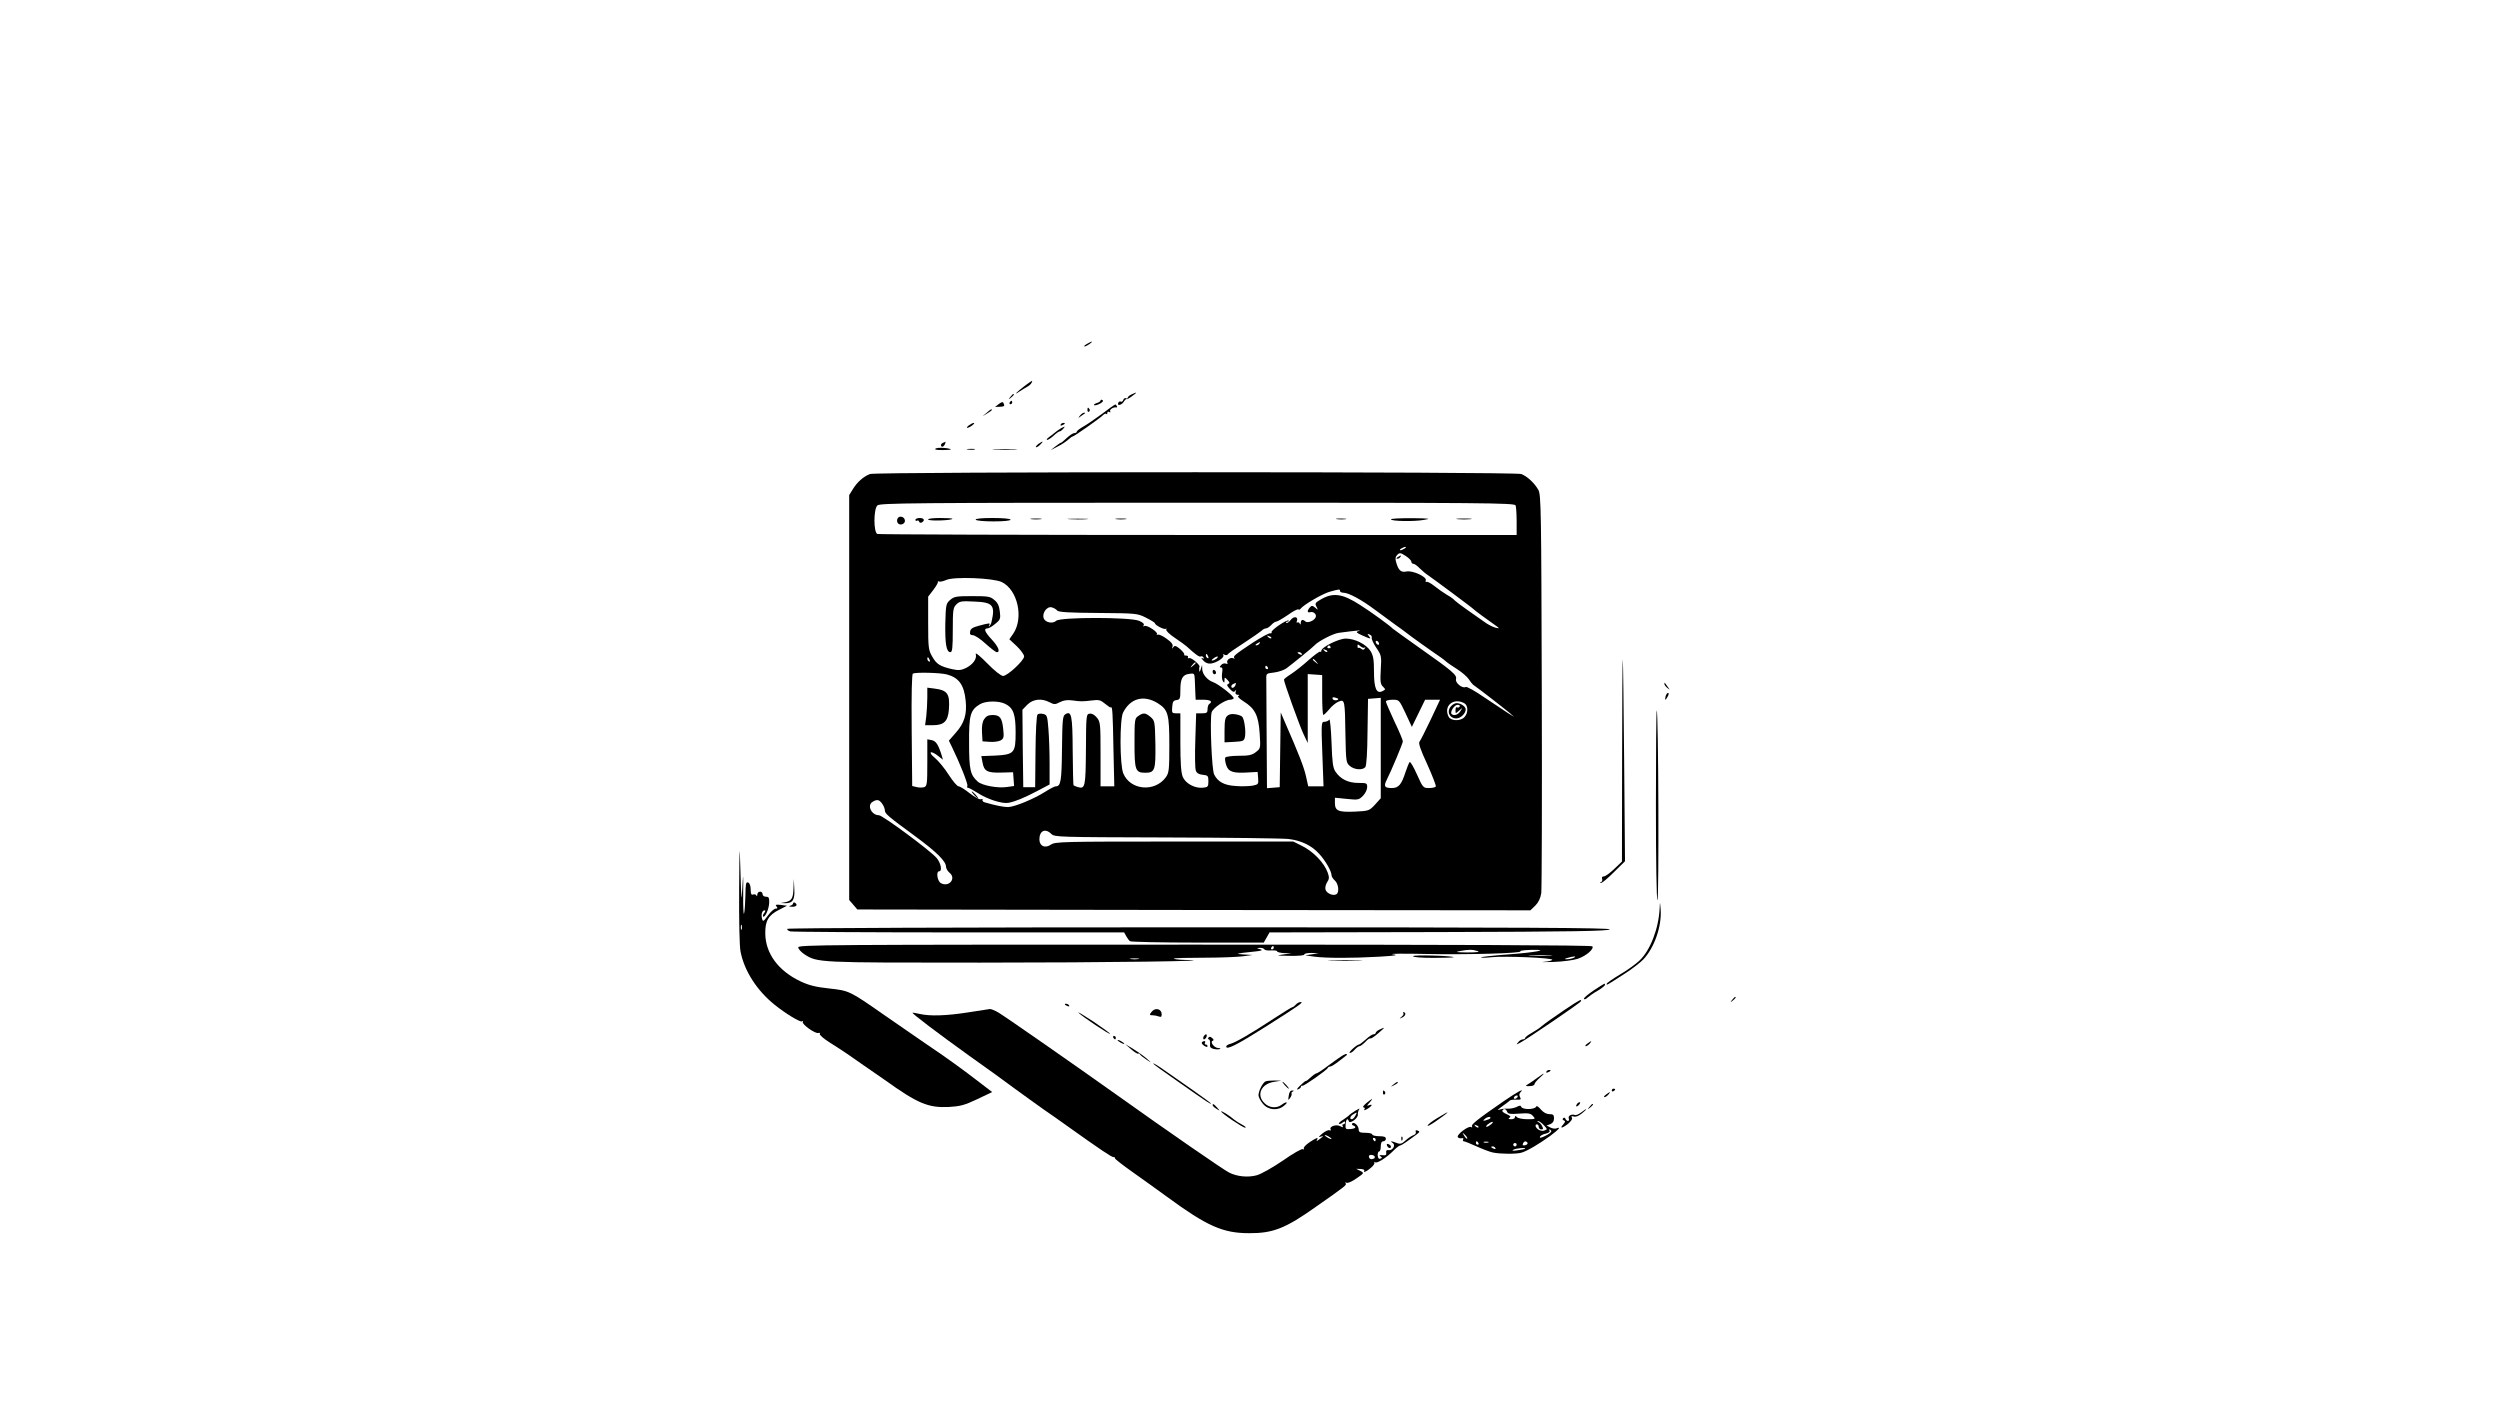 <?xml version="1.0" standalone="no"?>
<!DOCTYPE svg PUBLIC "-//W3C//DTD SVG 20010904//EN"
 "http://www.w3.org/TR/2001/REC-SVG-20010904/DTD/svg10.dtd">
<svg version="1.0" xmlns="http://www.w3.org/2000/svg"
 width="1472pt" height="832pt" viewBox="0 0 1472 832"
 preserveAspectRatio="xMidYMid meet">

<g transform="translate(0,832) scale(0.1,-0.1)"
fill="#000000" stroke="none">
<path d="M6400 6295 c-14 -8 -20 -14 -14 -15 5 0 19 7 30 15 24 18 16 19 -16
0z"/>
<path d="M6035 6049 c-46 -35 -72 -61 -35 -36 14 10 35 22 47 29 12 6 24 17
27 24 7 17 9 18 -39 -17z"/>
<path d="M6663 5998 c-13 -6 -23 -15 -23 -20 0 -5 -5 -6 -10 -3 -6 3 -13 -1
-16 -9 -3 -9 -10 -14 -14 -11 -5 3 -11 1 -14 -4 -13 -21 14 -20 29 1 8 13 17
21 18 18 1 -3 16 5 32 17 33 24 32 27 -2 11z"/>
<path d="M5949 5983 c-13 -16 -12 -17 4 -4 16 13 21 21 13 21 -2 0 -10 -8 -17
-17z"/>
<path d="M6480 5962 c0 -5 -10 -12 -22 -15 -12 -4 -19 -9 -16 -12 3 -4 19 0
34 8 17 9 23 17 15 21 -6 4 -11 3 -11 -2z"/>
<path d="M5882 5942 l-23 -18 28 1 c15 0 27 3 26 8 -5 23 -10 24 -31 9z"/>
<path d="M5945 5950 c-3 -5 -1 -10 4 -10 6 0 11 5 11 10 0 6 -2 10 -4 10 -3 0
-8 -4 -11 -10z"/>
<path d="M6490 5884 c-41 -30 -92 -65 -112 -76 -21 -12 -38 -25 -38 -30 0 -4
-6 -8 -14 -8 -8 0 -28 -13 -45 -29 -18 -17 -33 -29 -34 -28 -1 1 -16 -8 -32
-21 l-30 -23 41 21 c22 11 50 29 62 40 12 11 24 20 28 20 8 0 159 106 178 125
7 8 16 11 20 8 3 -4 6 -1 6 6 0 7 5 9 12 5 6 -4 8 -3 5 3 -7 11 20 28 36 24 5
-1 6 3 2 9 -8 13 1 18 -85 -46z"/>
<path d="M6403 5905 c0 -8 4 -12 9 -9 5 3 6 10 3 15 -9 13 -12 11 -12 -6z"/>
<path d="M5809 5889 l-24 -20 28 17 c15 9 27 18 27 20 0 8 -8 4 -31 -17z"/>
<path d="M6359 5873 c-13 -17 -13 -17 6 -3 11 8 22 16 24 17 2 2 0 3 -6 3 -6
0 -17 -8 -24 -17z"/>
<path d="M5704 5815 c-10 -8 -14 -14 -9 -14 6 0 19 6 29 14 11 8 15 15 10 15
-6 0 -19 -7 -30 -15z"/>
<path d="M6245 5820 c-3 -6 1 -7 9 -4 18 7 21 14 7 14 -6 0 -13 -4 -16 -10z"/>
<path d="M6245 5797 c-12 -7 -27 -18 -35 -25 -8 -7 -24 -19 -35 -27 -11 -8
-15 -15 -9 -15 6 0 23 11 38 25 15 14 31 25 35 25 5 0 14 7 21 15 14 17 13 17
-15 2z"/>
<path d="M5553 5713 c-15 -5 -17 -23 -4 -23 5 0 11 7 15 15 3 8 4 15 3 14 -1
0 -8 -3 -14 -6z"/>
<path d="M6114 5706 c-10 -8 -17 -16 -14 -19 3 -2 14 4 24 14 23 22 18 25 -10
5z"/>
<path d="M5509 5679 c-9 -6 4 -9 40 -9 30 0 52 2 50 4 -11 9 -77 13 -90 5z"/>
<path d="M5698 5673 c12 -2 30 -2 40 0 9 3 -1 5 -23 4 -22 0 -30 -2 -17 -4z"/>
<path d="M5858 5673 c34 -2 88 -2 120 0 31 2 3 3 -63 3 -66 0 -92 -1 -57 -3z"/>
<path d="M5122 5529 c-38 -15 -75 -48 -99 -87 l-23 -37 0 -1192 0 -1192 24
-28 24 -28 1982 -3 1981 -2 29 28 c19 19 30 43 35 73 3 24 5 562 3 1194 -3
1049 -4 1153 -20 1180 -22 40 -66 81 -101 94 -37 14 -3801 14 -3835 0z m3802
-185 c3 -9 6 -51 6 -95 l0 -79 -1874 0 c-1031 0 -1881 3 -1890 6 -23 9 -23
146 0 168 14 14 199 16 1884 16 1694 0 1868 -1 1874 -16z m-654 -254 c-8 -5
-19 -10 -25 -10 -5 0 -3 5 5 10 8 5 20 10 25 10 6 0 3 -5 -5 -10z m40 -77 c0
-7 6 -13 13 -13 6 0 23 -12 37 -27 14 -14 37 -33 51 -42 24 -16 259 -190 269
-201 7 -7 68 -52 115 -85 37 -26 38 -27 11 -21 -16 4 -48 20 -70 37 -23 16
-68 48 -101 71 -33 23 -64 47 -70 53 -5 7 -26 22 -46 33 -20 12 -53 35 -74 52
-20 16 -41 27 -46 24 -5 -3 -6 1 -4 9 8 20 -78 60 -114 52 -32 -7 -47 7 -60
53 -7 22 -5 34 6 45 14 14 19 13 49 -6 19 -12 34 -28 34 -34z m-2412 -120 c94
-45 131 -211 68 -304 l-23 -33 44 -41 c24 -23 43 -50 43 -60 0 -24 -98 -115
-124 -115 -12 0 -51 31 -94 75 -40 41 -70 66 -67 54 9 -27 -16 -62 -59 -83
-28 -13 -43 -14 -80 -6 -70 16 -92 29 -117 74 -22 38 -24 51 -24 197 l0 156
30 39 c16 21 29 43 27 47 -1 5 2 6 7 3 5 -3 24 1 42 9 45 21 276 12 327 -12z
m1992 -53 c0 -5 9 -10 20 -10 30 0 107 -41 188 -102 39 -29 90 -66 113 -83 24
-16 70 -51 103 -76 34 -25 89 -64 122 -87 34 -23 68 -47 75 -54 8 -8 38 -29
67 -47 30 -19 61 -46 70 -60 9 -14 21 -29 26 -33 34 -23 193 -147 215 -166
l26 -23 -37 23 c-20 13 -82 54 -137 91 -55 38 -105 66 -111 62 -18 -11 -63 24
-57 46 7 24 -20 47 -213 183 -85 60 -157 112 -160 115 -13 15 -131 101 -192
139 -105 68 -161 75 -235 30 -29 -17 -32 -22 -21 -41 10 -21 10 -21 -8 -5 -16
13 -21 14 -31 2 -7 -7 -13 -18 -13 -23 0 -6 6 -8 13 -6 19 7 41 -11 34 -29 -8
-21 -49 -37 -61 -25 -15 14 -26 11 -27 -8 0 -11 -3 -13 -6 -5 -2 6 -9 10 -14
7 -5 -4 -6 0 -3 8 10 27 -18 31 -37 6 -10 -13 -21 -20 -25 -16 -4 4 -1 7 6 7
7 0 11 3 7 6 -8 9 -107 -58 -100 -69 3 -4 -1 -7 -8 -6 -8 2 -54 -24 -104 -56
-104 -69 -117 -80 -107 -90 4 -5 1 -5 -6 -1 -16 9 -44 -12 -35 -27 4 -6 0 -8
-10 -4 -8 3 -21 -1 -27 -9 -10 -11 -10 -14 0 -14 8 0 10 -10 6 -32 -3 -18 -1
-40 4 -48 8 -12 10 -12 10 5 0 19 1 19 18 1 13 -14 14 -19 4 -23 -10 -4 -8
-11 9 -29 17 -19 25 -21 32 -12 6 9 7 8 3 -4 -4 -12 0 -18 12 -19 11 0 12 -2
4 -6 -8 -3 4 -16 31 -33 67 -42 87 -83 94 -188 6 -88 5 -89 -22 -110 -23 -18
-41 -22 -101 -22 -40 0 -76 -5 -79 -10 -4 -6 -1 -26 5 -45 13 -40 41 -49 131
-43 l54 3 3 -37 c3 -35 1 -37 -33 -44 -19 -3 -64 -5 -98 -2 -68 4 -106 24
-128 68 -14 27 -26 322 -15 365 6 25 79 75 109 75 9 0 18 4 21 8 6 10 -91 86
-122 96 -32 11 -62 46 -63 75 l-1 26 -8 -25 c-5 -17 -8 -19 -9 -7 -1 9 0 19 2
21 5 10 -48 56 -61 51 -7 -2 -10 0 -7 5 3 6 -2 10 -11 10 -10 0 -15 3 -11 6 3
3 -8 18 -24 32 -26 21 -32 23 -41 11 -8 -11 -9 -10 -4 4 4 12 -6 26 -36 47
-22 16 -46 27 -52 23 -6 -3 -8 -3 -4 2 11 11 -60 58 -74 49 -7 -4 -8 -3 -4 5
5 7 -5 17 -28 26 -53 22 -462 22 -487 0 -21 -20 -66 -10 -74 16 -10 31 21 71
48 63 12 -3 27 -12 32 -19 8 -9 69 -13 240 -14 226 -2 231 -2 283 -28 28 -14
52 -29 52 -32 0 -12 57 -41 65 -33 5 4 5 2 2 -4 -4 -6 18 -28 51 -50 31 -21
62 -43 68 -49 56 -51 76 -65 84 -60 5 3 12 0 16 -6 5 -8 3 -9 -7 -4 -8 5 -6
-1 5 -13 12 -14 28 -21 45 -19 34 4 83 36 74 50 -4 6 -1 7 7 2 7 -4 15 -3 19
2 3 6 46 36 96 68 49 32 95 64 103 71 7 8 19 14 26 14 7 0 21 9 31 20 10 11
23 20 30 20 6 0 37 18 68 39 30 22 58 36 62 33 3 -4 9 -2 13 4 16 22 130 89
172 100 57 16 60 16 60 4z m106 -237 c-14 -4 -9 -9 24 -24 51 -23 56 -23 40
-4 -11 13 -10 14 4 9 10 -4 15 -12 13 -19 -3 -6 9 -33 26 -58 31 -46 32 -50
27 -130 -4 -69 -2 -85 12 -99 17 -17 17 -18 -1 -27 -36 -19 -51 15 -51 114 0
71 -4 94 -20 121 -25 40 -92 74 -146 74 -42 0 -144 -51 -144 -72 0 -6 -3 -8
-6 -5 -4 3 -34 -19 -68 -49 -33 -30 -80 -67 -103 -82 -24 -15 -43 -30 -43 -34
0 -16 90 -266 114 -318 l26 -55 0 203 0 203 43 -3 42 -3 0 -118 c0 -64 3 -117
7 -117 3 0 19 15 35 34 15 19 40 39 55 45 36 14 37 10 40 -197 3 -158 4 -164
27 -183 27 -22 74 -25 90 -6 7 9 12 85 13 208 l3 194 38 3 37 3 0 -296 0 -295
-34 -38 c-34 -36 -36 -37 -120 -41 -97 -4 -116 5 -116 52 l0 30 70 -7 c66 -7
71 -6 95 18 14 14 25 37 25 51 0 24 -3 25 -52 25 -60 0 -106 23 -135 67 -15
22 -19 55 -23 173 -3 80 -9 139 -13 133 -5 -7 -17 -13 -28 -13 -19 0 -20 -5
-13 -190 l7 -190 -45 0 -45 0 -13 58 c-11 52 -44 136 -121 312 l-28 65 -3
-220 -3 -220 -37 -3 -38 -3 -2 305 c-1 168 -2 321 -2 339 -1 31 1 32 45 37 26
3 59 14 74 25 30 22 157 125 165 135 20 23 109 70 144 74 106 14 145 17 112 9z
m-511 -41 c-3 -3 -11 0 -18 7 -9 10 -8 11 6 5 10 -3 15 -9 12 -12z m635 -33
c0 -6 -4 -7 -10 -4 -5 3 -10 11 -10 16 0 6 5 7 10 4 6 -3 10 -11 10 -16z
m-705 1 c-3 -5 -12 -10 -18 -10 -7 0 -6 4 3 10 19 12 23 12 15 0z m620 -23 c4
5 5 2 1 -5 -6 -9 -11 -10 -20 -3 -7 6 -15 9 -18 6 -2 -3 -5 2 -5 10 0 13 2 13
17 0 9 -8 20 -12 25 -8z m-201 5 c3 -5 -1 -9 -9 -9 -8 0 -12 4 -9 9 3 4 7 8 9
8 2 0 6 -4 9 -8z m-19 -30 c-3 -3 -11 0 -18 7 -9 10 -8 11 6 5 10 -3 15 -9 12
-12z m-150 -12 c3 -6 -1 -7 -9 -4 -18 7 -21 14 -7 14 6 0 13 -4 16 -10z m-551
-16 c3 -8 2 -12 -4 -9 -6 3 -10 10 -10 16 0 14 7 11 14 -7z m46 -14 c-24 -15
-36 -11 -14 4 10 8 21 12 24 10 2 -3 -2 -9 -10 -14z m-1686 -6 c3 -8 2 -12 -4
-9 -6 3 -10 10 -10 16 0 14 7 11 14 -7z m2277 -11 c13 -16 12 -17 -3 -4 -10 7
-18 15 -18 17 0 8 8 3 21 -13z m-711 -7 c0 -2 -8 -10 -17 -17 -16 -13 -17 -12
-4 4 13 16 21 21 21 13z m425 -26 c3 -5 1 -10 -4 -10 -6 0 -11 5 -11 10 0 6 2
10 4 10 3 0 8 -4 11 -10z m-1890 -41 c71 -19 102 -62 111 -156 8 -78 -8 -131
-58 -187 l-41 -47 18 -37 c47 -96 95 -218 91 -229 -3 -7 -2 -12 2 -11 4 1 30
-13 57 -30 58 -38 146 -66 183 -59 41 8 90 28 170 70 l72 38 0 122 c0 67 -3
159 -7 205 -6 76 -8 83 -30 88 -14 4 -29 2 -34 -3 -6 -6 -11 -98 -12 -219 l-2
-209 -35 0 -35 0 -3 228 -2 228 29 30 c34 33 83 39 131 14 27 -14 33 -14 61 1
22 11 44 14 73 10 50 -7 59 -7 117 0 39 5 50 2 76 -20 17 -14 32 -24 34 -21 9
8 11 -32 15 -247 l5 -218 -41 0 -40 0 0 189 c0 177 -1 190 -21 215 -14 17 -29
26 -43 24 -20 -3 -21 -7 -22 -212 -2 -221 -4 -233 -49 -220 -11 4 -22 8 -24
10 -2 1 -4 93 -5 203 -1 211 -7 238 -44 215 -15 -10 -17 -34 -19 -203 -2 -191
-7 -221 -37 -221 -7 0 -34 -14 -62 -32 -64 -41 -179 -89 -218 -90 -27 0 -69 8
-139 28 -9 3 -15 10 -12 15 3 5 -1 6 -9 3 -8 -3 -36 12 -66 35 -29 23 -58 41
-66 41 -8 0 -34 31 -58 68 -24 38 -61 83 -82 100 -44 36 -24 46 21 10 l27 -21
-7 24 c-20 65 -34 86 -59 91 l-26 5 0 -138 c0 -127 -2 -138 -19 -144 -11 -3
-31 -3 -45 1 l-25 6 -3 329 c-2 213 1 330 7 333 21 9 162 5 200 -5z m1460 -31
c1 -18 2 -52 3 -75 l2 -43 45 0 c42 0 58 -11 35 -25 -5 -3 -10 -17 -10 -31 0
-21 -5 -24 -34 -24 l-33 0 -5 -157 c-3 -87 -2 -168 3 -180 5 -15 18 -23 41
-25 30 -3 33 -6 33 -38 0 -32 -3 -35 -32 -38 -48 -5 -103 25 -119 64 -10 24
-14 82 -14 204 l0 170 -26 0 c-23 0 -25 3 -22 38 2 30 7 38 26 40 20 3 22 9
22 61 0 64 13 88 50 93 32 5 33 4 35 -34z m239 -33 c-7 -16 -24 -21 -24 -6 0
8 7 13 27 20 1 1 0 -6 -3 -14z m606 -80 c0 -11 -29 -11 -33 -1 -4 10 1 12 14
9 10 -3 19 -7 19 -8z m-1064 -25 c62 -39 69 -64 69 -247 0 -147 -2 -164 -21
-190 -65 -89 -209 -76 -250 23 -21 49 -22 320 -1 359 43 84 121 105 203 55z
m1460 -60 l37 -80 39 80 39 80 44 0 44 0 -55 -117 c-31 -65 -60 -123 -66 -130
-7 -9 5 -46 46 -134 30 -67 53 -126 50 -130 -3 -5 -21 -9 -40 -9 -34 0 -36 2
-71 80 -20 45 -39 77 -43 73 -4 -4 -15 -31 -24 -58 -24 -75 -41 -95 -81 -95
-42 0 -49 10 -31 46 31 62 96 218 96 229 0 7 -22 60 -50 118 -27 58 -50 111
-50 117 0 5 18 10 39 10 39 0 39 0 77 -80z m-2356 55 c47 -24 60 -61 60 -168
0 -121 -8 -130 -122 -136 l-80 -3 7 -37 c9 -52 28 -62 110 -60 l70 2 3 -40 3
-41 -43 -6 c-54 -8 -146 9 -171 32 -44 39 -51 70 -51 227 -1 164 7 194 63 228
33 21 113 22 151 2z m2701 5 c24 -13 25 -57 2 -82 -22 -25 -79 -24 -93 1 -33
63 26 115 91 81z m-3427 -592 c9 -12 16 -30 16 -39 0 -20 18 -35 179 -153 125
-92 181 -147 181 -179 0 -10 10 -27 21 -36 41 -33 -3 -87 -51 -61 -21 11 -30
70 -10 70 19 0 10 49 -15 78 -36 43 -319 252 -340 252 -44 0 -72 59 -37 79 26
16 39 13 56 -11z m996 -178 c19 -19 38 -19 677 -21 362 -1 686 -5 720 -9 76
-9 137 -39 181 -88 36 -39 72 -102 72 -125 0 -8 9 -22 20 -32 21 -19 27 -69 9
-80 -18 -12 -57 4 -64 26 -4 11 0 30 9 44 13 19 13 30 4 56 -21 59 -85 126
-155 160 l-48 24 -700 0 c-661 0 -702 -1 -727 -18 -35 -24 -68 -9 -68 31 0 51
35 67 70 32z"/>
<path d="M5284 5265 c-4 -9 -2 -21 4 -27 15 -15 44 -1 40 19 -4 23 -36 29 -44
8z"/>
<path d="M5390 5259 c0 -5 4 -8 9 -5 5 4 11 1 13 -6 2 -6 10 -8 16 -4 20 12
13 26 -13 26 -14 0 -25 -5 -25 -11z"/>
<path d="M5465 5261 c5 -10 134 -6 143 4 3 3 -29 5 -72 5 -45 0 -75 -4 -71 -9z"/>
<path d="M5745 5260 c3 -6 50 -10 106 -10 59 0 99 4 99 10 0 6 -42 10 -106 10
-67 0 -103 -4 -99 -10z"/>
<path d="M6073 5263 c15 -2 39 -2 55 0 15 2 2 4 -28 4 -30 0 -43 -2 -27 -4z"/>
<path d="M6298 5263 c29 -2 74 -2 100 0 26 2 2 3 -53 3 -55 0 -76 -1 -47 -3z"/>
<path d="M6573 5263 c15 -2 39 -2 55 0 15 2 2 4 -28 4 -30 0 -43 -2 -27 -4z"/>
<path d="M7873 5263 c15 -2 37 -2 50 0 12 2 0 4 -28 4 -27 0 -38 -2 -22 -4z"/>
<path d="M8190 5262 c0 -11 137 -14 195 -3 43 7 32 9 -72 10 -68 0 -123 -2
-123 -7z"/>
<path d="M8583 5263 c20 -2 54 -2 75 0 20 2 3 4 -38 4 -41 0 -58 -2 -37 -4z"/>
<path d="M8230 5040 c-9 -6 -10 -10 -3 -10 6 0 15 5 18 10 8 12 4 12 -15 0z"/>
<path d="M5595 4788 c-25 -22 -26 -28 -29 -138 -2 -120 6 -170 30 -170 11 0
14 25 14 130 0 119 2 132 21 151 19 19 30 21 105 17 110 -4 125 -21 102 -120
-2 -10 -8 -21 -13 -25 -4 -4 -5 -2 -1 5 9 15 4 15 -59 -2 -38 -10 -51 -18 -53
-35 -3 -15 2 -21 16 -21 11 0 45 -22 75 -50 30 -27 60 -50 66 -50 22 0 10 32
-29 74 -42 45 -50 66 -26 66 8 0 29 12 46 27 30 24 32 30 27 72 -4 33 -12 52
-32 68 -24 21 -36 23 -130 23 -93 0 -107 -2 -130 -22z"/>
<path d="M7140 4366 c0 -9 5 -16 10 -16 6 0 10 4 10 9 0 6 -4 13 -10 16 -5 3
-10 -1 -10 -9z"/>
<path d="M7240 4113 c-25 -10 -30 -25 -30 -96 l0 -68 57 3 c52 3 58 5 63 28 7
30 -3 107 -16 120 -13 12 -56 20 -74 13z"/>
<path d="M5460 4213 c0 -32 -3 -82 -6 -110 l-7 -53 45 0 c66 0 89 22 95 91 7
95 -8 115 -87 125 l-40 5 0 -58z"/>
<path d="M5735 3640 c10 -11 20 -20 23 -20 3 0 -3 9 -13 20 -10 11 -20 20 -23
20 -3 0 3 -9 13 -20z"/>
<path d="M6702 4104 c-21 -14 -22 -22 -22 -159 0 -161 5 -175 64 -175 56 0 61
16 59 169 -3 132 -3 137 -28 159 -31 26 -43 27 -73 6z"/>
<path d="M5795 4086 c-11 -16 -15 -41 -13 -78 l3 -53 42 -3 c23 -2 52 2 64 8
19 11 21 18 16 67 -7 66 -19 83 -63 83 -24 0 -38 -7 -49 -24z"/>
<path d="M8546 4164 c-31 -30 -13 -74 29 -74 25 0 55 29 55 53 0 17 -29 37
-54 37 -8 0 -22 -7 -30 -16z m49 -4 c-4 -6 -11 -8 -16 -5 -5 4 -9 -4 -9 -16 0
-22 0 -22 21 -3 22 19 22 19 8 -3 -13 -22 -39 -30 -52 -17 -11 11 16 54 35 54
11 0 16 -5 13 -10z"/>
<path d="M9551 3846 l-1 -599 -45 -43 c-25 -24 -52 -44 -61 -44 -10 0 -14 -6
-11 -14 3 -8 1 -17 -6 -20 -8 -3 -9 -5 -1 -5 7 -1 41 28 77 64 l65 64 -5 588
c-3 323 -6 593 -8 598 -2 6 -4 -260 -4 -589z"/>
<path d="M9800 4293 c0 -6 8 -17 18 -24 16 -13 16 -13 2 6 -8 11 -16 22 -17
24 -2 2 -3 0 -3 -6z"/>
<path d="M9807 4220 c-3 -11 -3 -20 -1 -20 2 0 8 9 14 20 6 11 7 20 2 20 -6 0
-12 -9 -15 -20z"/>
<path d="M9750 3582 c0 -343 4 -562 9 -562 10 0 6 1108 -4 1118 -3 3 -5 -247
-5 -556z"/>
<path d="M4352 3074 c-1 -172 2 -324 8 -355 21 -113 96 -231 201 -315 63 -51
150 -104 161 -98 6 4 8 3 5 -3 -8 -13 74 -72 92 -65 8 2 11 0 8 -5 -4 -6 24
-30 61 -53 37 -23 81 -52 97 -63 17 -12 64 -45 105 -73 41 -28 95 -65 120 -83
194 -139 255 -164 375 -159 68 4 93 10 169 46 l88 42 -68 52 c-109 84 -200
150 -325 234 -64 44 -176 121 -249 172 -198 138 -200 139 -319 152 -77 8 -119
19 -166 41 -132 62 -208 165 -209 283 -1 75 19 108 83 140 l45 23 -37 5 c-29
3 -34 1 -25 -9 8 -10 7 -13 -5 -13 -8 0 -29 -18 -45 -40 -27 -37 -30 -39 -35
-19 -7 25 1 49 15 49 6 0 5 -7 -2 -15 -7 -9 -10 -18 -7 -21 10 -11 34 41 36
79 1 31 -2 37 -19 37 -11 0 -20 7 -20 15 0 21 -30 19 -31 -2 0 -10 -3 -13 -5
-6 -3 7 -12 9 -20 6 -10 -4 -14 4 -14 30 0 22 -6 37 -15 41 -13 4 -15 -8 -16
-77 -1 -45 -4 -93 -8 -106 -3 -13 -6 38 -5 115 1 126 0 130 -5 39 -5 -92 -6
-85 -11 90 -5 180 -6 175 -8 -111z m15 -226 c-3 -7 -5 -2 -5 12 0 14 2 19 5
13 2 -7 2 -19 0 -25z"/>
<path d="M4672 3089 c-2 -60 -11 -74 -52 -82 l-25 -4 25 -1 c47 -2 61 19 57
84 l-3 59 -2 -56z"/>
<path d="M4670 3001 c0 -5 -8 -12 -17 -14 -11 -3 -7 -5 10 -6 27 -1 36 12 17
24 -5 3 -10 2 -10 -4z"/>
<path d="M9772 2974 c-5 -120 -55 -250 -119 -310 -21 -20 -72 -57 -115 -82
-43 -26 -78 -50 -78 -55 0 -9 -2 -10 105 59 44 28 94 67 111 85 66 70 109 197
102 294 -4 48 -4 48 -6 9z"/>
<path d="M4636 2851 c-3 -5 4 -11 17 -15 12 -3 459 -6 994 -6 l972 0 12 -22
c7 -13 17 -26 23 -30 6 -4 186 -8 399 -8 l388 0 17 30 17 30 999 2 c789 2
1000 6 1004 16 3 9 -485 12 -2417 12 -1395 0 -2422 -4 -2425 -9z"/>
<path d="M4700 2742 c0 -9 16 -27 35 -40 79 -51 75 -50 1035 -50 746 0 1461
10 1206 16 -38 1 -67 5 -64 8 4 3 82 5 175 5 92 0 195 4 228 8 l60 8 -50 3
c-58 3 -48 6 50 16 54 5 64 9 45 15 -23 6 -23 7 -3 8 12 1 24 -3 28 -9 3 -5
21 -8 40 -6 19 1 35 -1 35 -6 0 -4 19 -9 43 -10 l42 -1 -50 -7 c-44 -6 -40 -7
38 -8 52 -1 87 2 87 8 0 6 19 9 43 9 l42 -2 -40 -6 -40 -6 55 -8 c71 -9 224
-9 381 0 100 6 115 9 79 14 -25 4 64 5 197 2 244 -5 574 4 555 16 -5 3 22 7
62 8 122 3 29 -15 -139 -27 -82 -6 -152 -14 -155 -17 -3 -3 26 -3 63 1 81 8
357 -4 357 -15 0 -4 -21 -10 -47 -12 -27 -2 -3 -3 52 -1 58 2 119 10 146 19
49 17 95 57 85 73 -4 7 -811 10 -2341 10 -2176 0 -2335 -1 -2335 -16z m2800
-2 c0 -5 -5 -10 -11 -10 -5 0 -7 5 -4 10 3 6 8 10 11 10 2 0 4 -4 4 -10z
m1200 -20 c17 -5 -4 -8 -60 -8 -66 1 -76 2 -45 8 53 10 75 10 105 0z m428 -27
c-32 -2 -84 -2 -115 0 -32 2 -6 3 57 3 63 0 89 -1 58 -3z m137 -13 c-11 -5
-29 -8 -40 -8 -16 0 -15 2 5 8 34 11 60 11 35 0z m-2562 -7 c-13 -2 -33 -2
-45 0 -13 2 -3 4 22 4 25 0 35 -2 23 -4z"/>
<path d="M8320 2690 c0 -6 47 -10 122 -10 67 0 119 2 117 4 -11 9 -239 15
-239 6z"/>
<path d="M7838 2663 c45 -2 119 -2 165 0 45 1 8 3 -83 3 -91 0 -128 -2 -82 -3z"/>
<path d="M9383 2488 c-34 -23 -60 -45 -57 -50 3 -4 12 -1 20 7 9 8 35 27 60
41 24 14 44 30 44 35 0 11 5 14 -67 -33z"/>
<path d="M10199 2433 c-13 -16 -12 -17 4 -4 16 13 21 21 13 21 -2 0 -10 -8
-17 -17z"/>
<path d="M9205 2369 c-55 -37 -111 -77 -125 -89 -13 -12 -42 -31 -62 -42 -21
-12 -38 -25 -38 -30 0 -4 -6 -8 -14 -8 -7 0 -20 -7 -27 -17 -13 -15 -12 -15
11 -3 39 20 355 235 358 244 8 17 -8 9 -103 -55z"/>
<path d="M7630 2405 c-7 -8 -16 -15 -20 -15 -4 0 -54 -31 -111 -68 -135 -89
-224 -140 -254 -148 -14 -3 -25 -11 -25 -16 0 -22 60 8 228 114 205 130 231
148 210 148 -9 0 -21 -7 -28 -15z"/>
<path d="M6270 2406 c0 -2 7 -7 16 -10 8 -3 12 -2 9 4 -6 10 -25 14 -25 6z"/>
<path d="M5700 2359 c-128 -20 -225 -23 -285 -9 -22 5 -40 8 -42 7 -4 -5 151
-122 332 -252 99 -70 221 -158 270 -195 50 -36 125 -91 168 -121 43 -29 106
-74 141 -99 199 -142 261 -183 272 -183 7 0 11 -3 9 -7 -2 -3 44 -39 102 -80
59 -41 149 -107 202 -145 237 -174 331 -216 485 -216 141 -1 215 28 395 156
177 124 181 127 174 138 -3 6 -1 7 5 3 7 -4 33 7 58 25 47 32 47 32 23 45
l-24 12 27 -1 c14 -1 24 -5 21 -9 -9 -16 13 -7 39 16 15 12 24 27 20 31 -4 5
-1 5 5 1 13 -7 68 28 113 74 14 14 29 25 34 25 8 1 39 22 98 66 18 14 19 17 5
22 -11 4 -14 2 -11 -8 3 -7 -3 -16 -14 -19 -11 -4 -32 -18 -46 -31 -22 -20
-31 -23 -52 -15 -32 13 -43 13 -24 0 20 -12 0 -46 -24 -42 -12 2 -16 -3 -14
-15 2 -14 -3 -17 -22 -15 -18 2 -21 0 -12 -6 11 -8 11 -10 0 -14 -9 -4 -14 2
-16 18 -1 13 3 24 8 24 6 0 10 14 10 30 0 20 5 30 15 30 8 0 15 7 15 15 0 11
-11 15 -40 15 -22 0 -40 5 -40 10 0 6 -18 10 -40 10 -32 0 -40 4 -40 19 0 22
-27 48 -38 36 -4 -4 -1 -10 6 -12 22 -8 13 -19 -18 -21 -27 -2 -29 0 -27 28 2
30 12 40 19 18 6 -18 57 20 53 40 -1 9 3 24 9 32 10 12 -51 -25 -64 -40 -3 -3
-18 -14 -33 -24 -16 -9 -26 -20 -23 -23 3 -3 12 0 21 7 10 8 15 9 15 1 0 -6
-5 -11 -11 -11 -5 0 -7 -5 -3 -11 4 -8 0 -8 -15 0 -23 13 -66 -2 -56 -19 3 -6
0 -8 -7 -5 -7 3 -26 -6 -43 -20 -21 -18 -24 -23 -10 -18 21 7 21 5 -9 -17 -13
-10 -17 -10 -12 -2 11 18 0 15 -44 -14 -22 -15 -37 -31 -33 -37 3 -6 1 -7 -5
-3 -7 4 -59 -26 -119 -68 -60 -41 -128 -79 -153 -86 -52 -14 -116 -8 -163 16
-37 19 -358 241 -657 454 -253 180 -652 458 -701 488 -20 12 -43 21 -50 21 -8
-1 -66 -10 -129 -20z m2280 -609 c-6 -11 -15 -20 -20 -20 -16 0 -11 18 8 29
24 14 24 14 12 -9z m-140 -136 c0 -2 -9 0 -20 6 -11 6 -20 13 -20 16 0 2 9 0
20 -6 11 -6 20 -13 20 -16z m260 -4 c0 -5 -2 -10 -4 -10 -3 0 -8 5 -11 10 -3
6 -1 10 4 10 6 0 11 -4 11 -10z m-6 -99 c3 -5 0 -11 -8 -14 -15 -6 -26 1 -26
15 0 11 27 10 34 -1z"/>
<path d="M6783 2365 c-17 -19 -16 -24 5 -23 9 0 25 -3 35 -7 13 -5 17 -2 17
13 0 31 -36 41 -57 17z"/>
<path d="M6350 2357 c23 -23 181 -129 186 -124 2 2 -42 34 -98 72 -57 37 -96
61 -88 52z"/>
<path d="M8263 2353 c4 -3 -1 -12 -11 -20 -15 -13 -15 -13 6 -3 19 9 23 30 5
30 -4 0 -3 -3 0 -7z"/>
<path d="M8123 2258 c-13 -6 -23 -15 -23 -20 0 -4 -6 -8 -13 -8 -7 0 -27 -13
-45 -30 -18 -16 -36 -30 -40 -30 -13 0 -67 -49 -54 -50 7 0 20 9 29 20 10 11
22 20 28 20 5 0 21 12 34 25 12 14 26 23 30 21 4 -3 24 11 46 30 42 36 43 39
8 22z"/>
<path d="M7086 2215 c-3 -8 -1 -15 3 -15 5 0 11 7 15 15 3 8 1 15 -3 15 -5 0
-11 -7 -15 -15z"/>
<path d="M6555 2210 c3 -5 8 -10 11 -10 2 0 4 5 4 10 0 6 -5 10 -11 10 -5 0
-7 -4 -4 -10z"/>
<path d="M7115 2210 c-3 -5 -2 -10 3 -10 5 0 8 -11 7 -25 -3 -19 2 -26 20 -31
13 -3 30 -4 37 -1 7 3 3 6 -9 6 -24 1 -51 37 -32 43 7 2 6 8 -4 16 -10 9 -17
10 -22 2z"/>
<path d="M6580 2196 c0 -3 9 -10 20 -16 11 -6 20 -8 20 -6 0 3 -9 10 -20 16
-11 6 -20 8 -20 6z"/>
<path d="M7076 2182 c-2 -4 4 -13 15 -20 11 -7 19 -8 19 -2 0 5 -5 10 -11 10
-5 0 -7 5 -4 10 3 6 2 10 -4 10 -5 0 -12 -4 -15 -8z"/>
<path d="M9346 2175 c-11 -8 -15 -15 -9 -15 6 0 16 7 23 15 16 19 11 19 -14 0z"/>
<path d="M6660 2142 c19 -17 38 -28 41 -26 4 2 9 1 11 -4 1 -4 19 -18 38 -31
34 -22 34 -22 -4 11 -22 18 -58 43 -80 56 l-41 24 35 -30z"/>
<path d="M7900 2102 c-14 -9 -51 -35 -83 -59 -31 -24 -61 -43 -66 -43 -4 0
-20 -11 -34 -24 -14 -13 -27 -23 -29 -21 -2 1 -16 -11 -33 -27 -18 -17 -23
-26 -12 -22 9 3 17 10 17 15 0 5 4 8 9 6 9 -2 144 92 149 105 2 5 8 8 14 8 6
0 29 14 52 32 22 17 43 33 45 35 2 2 2 5 0 7 -2 2 -15 -3 -29 -12z"/>
<path d="M6790 2057 c0 -2 71 -54 158 -114 167 -117 182 -127 182 -120 0 2
-48 37 -106 78 -59 41 -124 86 -146 102 -62 44 -88 60 -88 54z"/>
<path d="M9105 2010 c-3 -6 1 -7 9 -4 18 7 21 14 7 14 -6 0 -13 -4 -16 -10z"/>
<path d="M9049 1972 c-20 -15 -45 -32 -54 -37 -15 -9 -14 -11 11 -10 16 0 29
5 29 11 0 6 14 23 30 37 38 34 30 33 -16 -1z"/>
<path d="M7452 1953 c-16 -6 -42 -56 -42 -82 0 -11 12 -33 26 -50 31 -38 88
-43 125 -11 28 22 14 27 -15 5 -30 -23 -74 -18 -101 10 -49 48 -20 113 56 125
l44 7 -40 1 c-22 0 -46 -2 -53 -5z"/>
<path d="M7565 1930 c10 -11 20 -20 23 -20 3 0 -3 9 -13 20 -10 11 -20 20 -23
20 -3 0 3 -9 13 -20z"/>
<path d="M8204 1934 c-18 -14 -18 -15 4 -4 12 6 22 13 22 15 0 8 -5 6 -26 -11z"/>
<path d="M9490 1899 c0 -5 5 -7 10 -4 6 3 10 8 10 11 0 2 -4 4 -10 4 -5 0 -10
-5 -10 -11z"/>
<path d="M7588 1868 c-4 -28 -4 -29 8 -13 7 10 11 21 9 26 -3 4 1 10 7 12 8 4
7 6 -3 6 -11 1 -18 -9 -21 -31z"/>
<path d="M8143 1885 c0 -8 4 -12 9 -9 5 3 6 10 3 15 -9 13 -12 11 -12 -6z"/>
<path d="M8855 1837 c-155 -107 -195 -139 -188 -149 3 -7 1 -8 -5 -4 -15 9
-84 -43 -79 -58 2 -6 12 -10 22 -8 10 2 14 -1 10 -7 -3 -6 -2 -11 4 -11 5 0
38 -13 73 -29 35 -16 79 -33 98 -37 43 -9 137 -10 168 -1 31 8 104 51 170 99
52 39 66 56 36 44 -8 -3 -25 -1 -37 6 l-21 11 22 8 c15 6 22 17 22 34 0 21 -5
25 -27 25 -17 0 -36 10 -51 28 -15 18 -25 23 -28 15 -3 -7 -23 -13 -44 -13
-22 0 -40 5 -43 13 -3 9 -9 9 -28 -1 -13 -6 -37 -11 -54 -10 -16 1 -39 -2 -50
-7 -11 -4 -2 5 20 21 22 15 42 31 45 34 3 4 19 6 37 5 27 -1 31 1 23 15 -6 11
-5 21 2 28 28 28 -14 6 -97 -51z m80 23 c-3 -5 -11 -10 -16 -10 -6 0 -7 5 -4
10 3 6 11 10 16 10 6 0 7 -4 4 -10z m-61 -86 c5 -13 18 -15 70 -11 55 4 68 2
82 -14 17 -18 15 -19 -32 -19 -28 0 -55 5 -62 12 -9 9 -12 9 -12 0 0 -7 -10
-12 -22 -12 -16 0 -19 3 -10 9 10 6 5 11 -17 21 -17 7 -28 16 -25 21 8 14 21
11 28 -7z m-110 -45 c-31 -12 -39 -10 -19 5 11 8 24 12 29 8 5 -3 1 -9 -10
-13z m10 -33 c-10 -8 -21 -12 -23 -10 -3 2 4 11 15 18 10 8 21 12 23 10 3 -2
-4 -11 -15 -18z m316 -1 c21 -23 22 -25 5 -31 -19 -8 -46 5 -53 24 -2 7 1 12
7 12 6 0 11 -7 11 -15 0 -8 7 -15 15 -15 12 0 13 4 5 19 -5 11 -15 22 -22 24
-7 3 -8 6 -2 6 6 1 21 -10 34 -24z m-385 -13 c-3 -3 -11 0 -18 7 -9 10 -8 11
6 5 10 -3 15 -9 12 -12z m429 -21 c3 -5 -12 -18 -33 -28 -26 -13 -37 -15 -34
-7 2 7 18 16 34 19 16 4 27 11 23 16 -3 5 -3 9 0 9 3 0 7 -4 10 -9z m-495 -45
c-3 -3 -11 5 -18 17 -13 21 -12 21 5 5 10 -10 16 -20 13 -22z m66 -26 c3 -5 1
-10 -4 -10 -6 0 -11 5 -11 10 0 6 2 10 4 10 3 0 8 -4 11 -10z m58 3 c-7 -2
-19 -2 -25 0 -7 3 -2 5 12 5 14 0 19 -2 13 -5z m231 -2 c3 -5 -3 -11 -13 -14
-14 -3 -18 -1 -14 9 6 16 19 18 27 5z m-64 -11 c0 -5 -4 -10 -10 -10 -5 0 -10
5 -10 10 0 6 5 10 10 10 6 0 10 -4 10 -10z m-125 -20 c3 -6 -1 -7 -9 -4 -18 7
-21 14 -7 14 6 0 13 -4 16 -10z m174 -4 c-2 -2 -22 -6 -44 -9 -27 -4 -35 -3
-25 3 14 9 79 15 69 6z"/>
<path d="M9456 1875 c-11 -8 -15 -15 -9 -15 6 0 16 7 23 15 16 19 11 19 -14 0z"/>
<path d="M8045 1825 c-16 -14 -24 -25 -17 -25 7 0 10 -5 6 -11 -5 -8 -1 -8 14
0 27 15 39 33 15 24 -17 -6 -17 -5 1 15 25 29 18 27 -19 -3z"/>
<path d="M9285 1819 c-11 -16 -1 -19 13 -3 7 8 8 14 3 14 -5 0 -13 -5 -16 -11z"/>
<path d="M7140 1812 c0 -4 10 -13 23 -21 22 -14 22 -14 3 8 -20 22 -26 25 -26
13z"/>
<path d="M9359 1803 c-13 -16 -12 -17 4 -4 16 13 21 21 13 21 -2 0 -10 -8 -17
-17z"/>
<path d="M9310 1770 c-14 -11 -31 -18 -37 -15 -21 7 -42 -5 -36 -21 3 -8 1
-14 -5 -14 -6 0 -12 6 -15 13 -2 7 -8 8 -13 3 -5 -5 -4 -11 4 -13 10 -4 9 -9
-4 -24 -24 -26 -5 -23 30 5 17 15 26 28 21 36 -5 8 -2 10 11 6 12 -4 30 3 49
19 36 29 31 33 -5 5z"/>
<path d="M7190 1776 c0 -10 128 -96 141 -96 8 1 1 8 -16 17 -16 8 -39 23 -50
32 -26 23 -75 53 -75 47z"/>
<path d="M8463 1737 c-29 -17 -55 -37 -57 -44 -3 -7 18 4 47 24 89 62 93 71
10 20z"/>
<path d="M8251 1614 c0 -11 3 -14 6 -6 3 7 2 16 -1 19 -3 4 -6 -2 -5 -13z"/>
<path d="M8167 1574 c6 -15 23 -19 23 -5 0 5 -7 11 -14 14 -10 4 -13 1 -9 -9z"/>
</g>
</svg>
